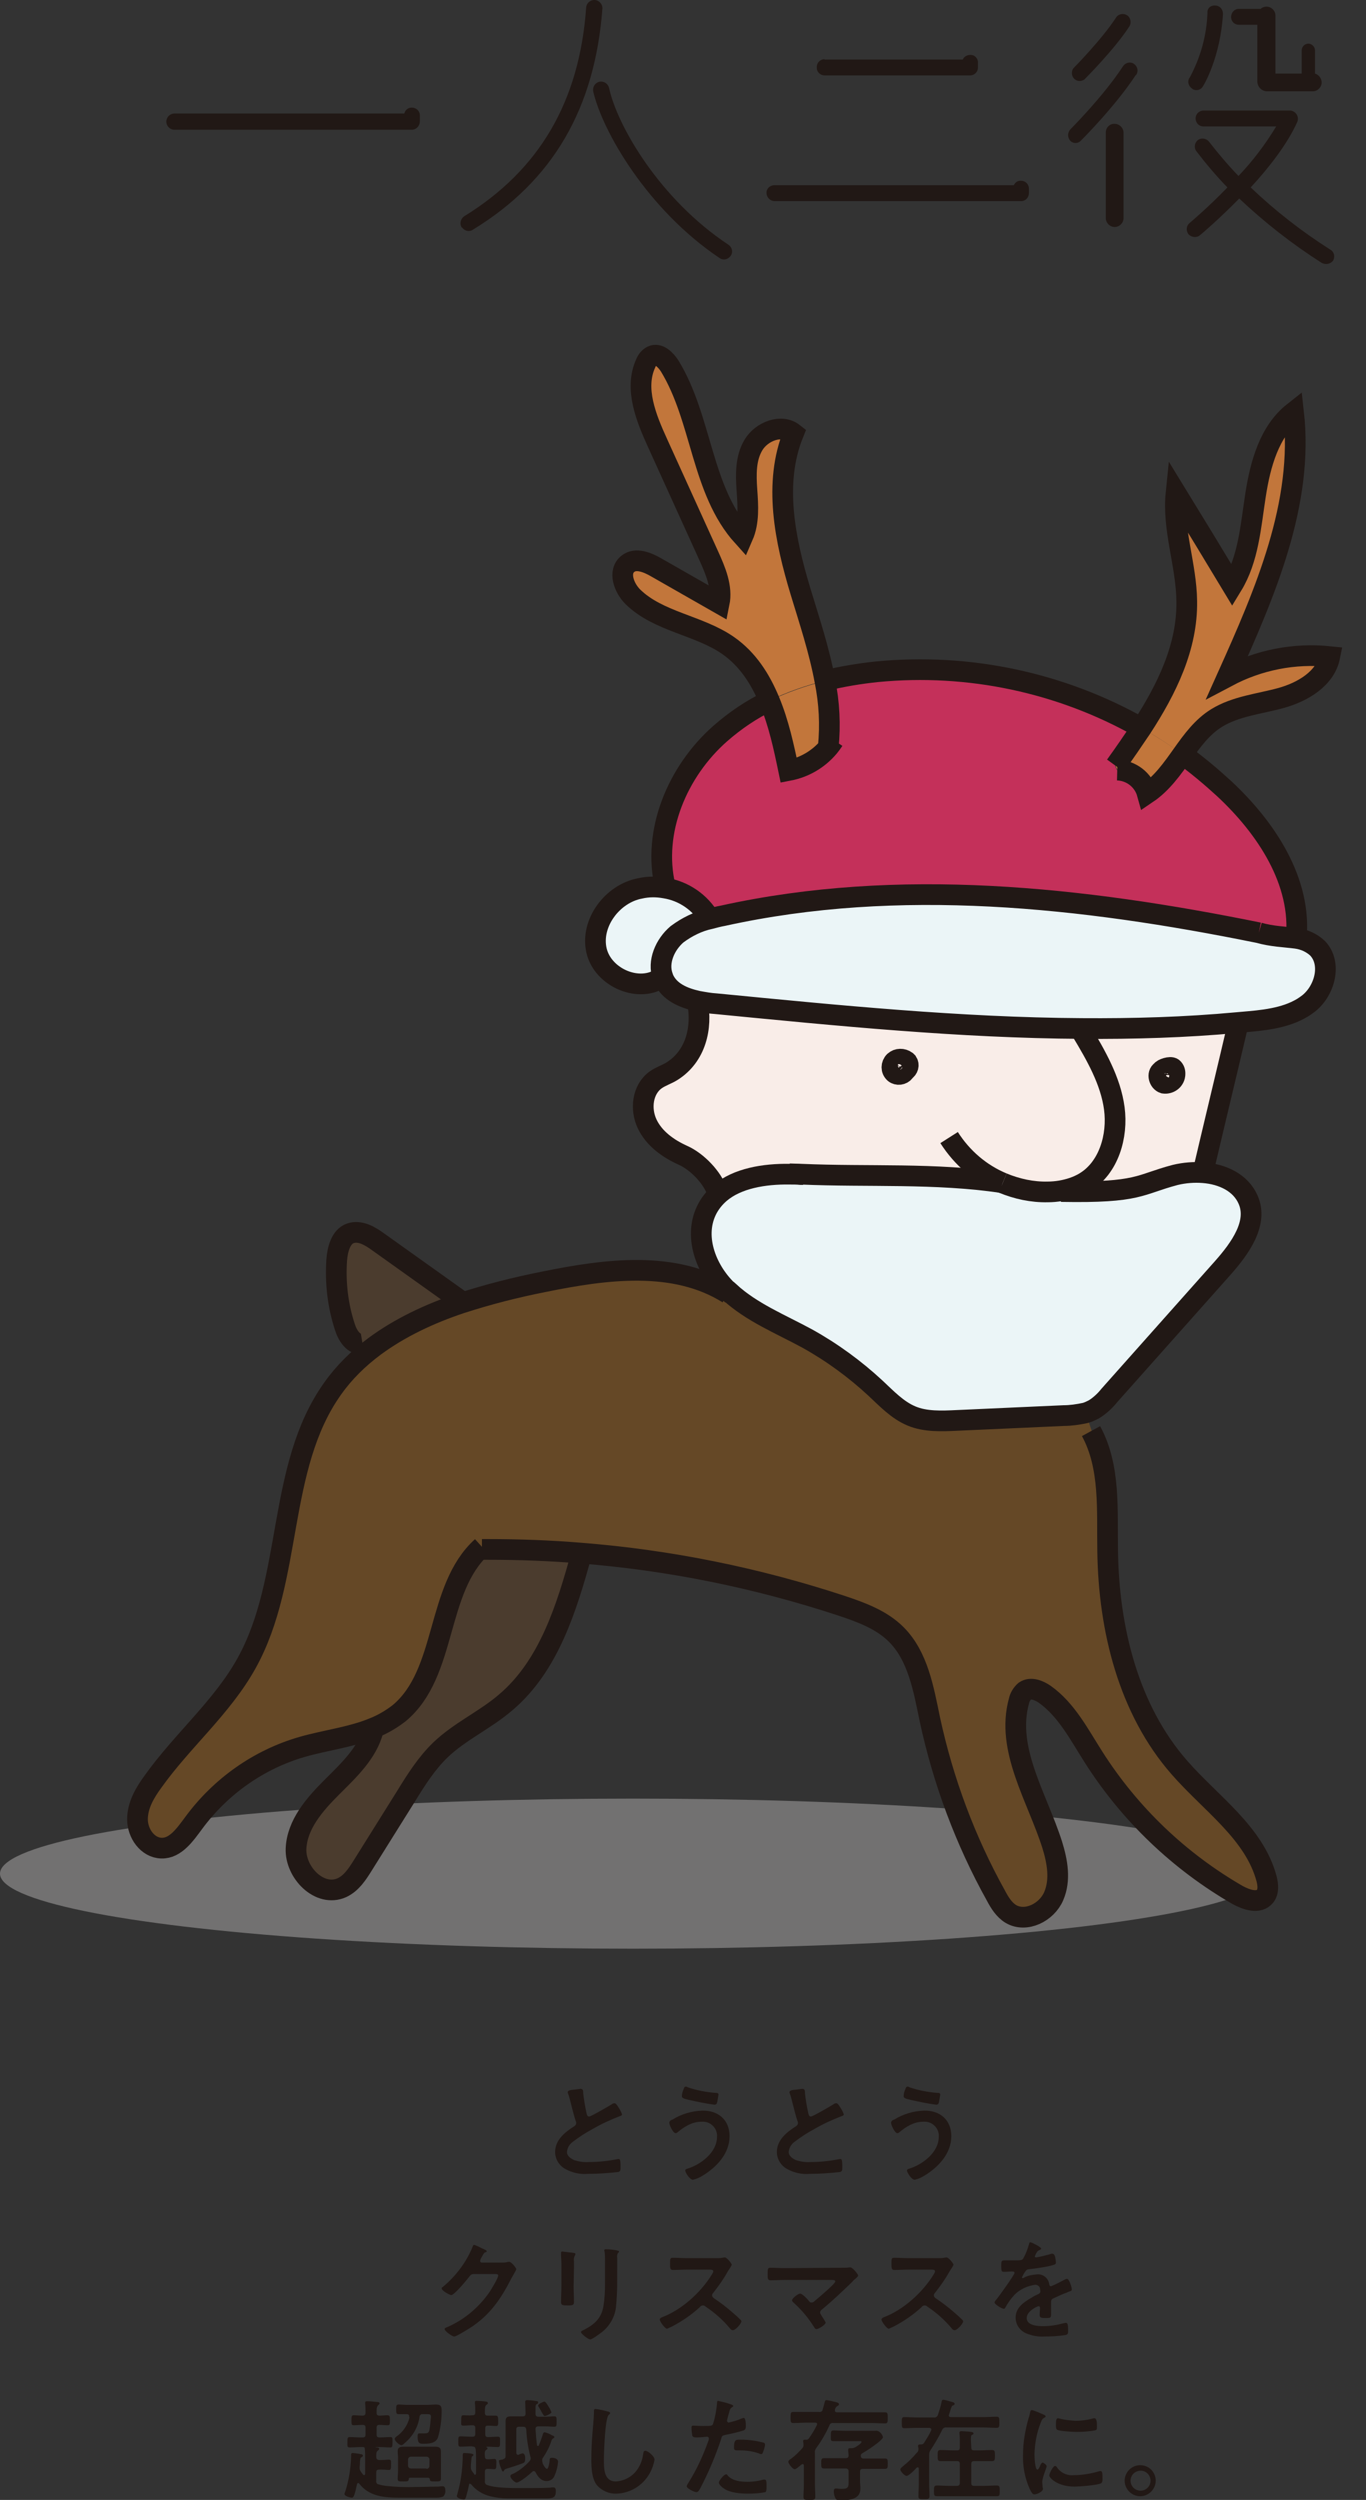 <?xml version="1.0" encoding="utf-8"?>
<!-- Generator: Adobe Illustrator 25.4.1, svg Export Plug-In . svg Version: 6.00 Build 0)  -->
<svg version="1.1" id="レイヤー_1" xmlns="http://www.w3.org/2000/svg" xmlns:xlink="http://www.w3.org/1999/xlink" x="0px"
  y="0px" width="369.6" height="676.2" viewBox="0 0 369.6 676.2" style="enable-background:new 0 0 369.6 676.2;" xml:space="preserve">
<rect x="0" y="0" width="369.6" height="676.2" fill="#333333" stroke="none"/>
<style type="text/css">
	.st0{fill:#211815;}
	.st1{fill:#727171;}
	.st2{fill:#654826;}
	.st3{fill:#4B3C2E;}
	.st4{fill:#EBF5F7;}
	.st5{fill:#C2763B;}
	.st6{fill:#F9EDE8;}
	.st7{fill:#C4305A;}
	.st8{fill:none;stroke:#211815;stroke-width:5.6;stroke-miterlimit:10;}
</style>
<path class="st0" d="M111.4,35.1H47.2c-1.2,0-2.2-1-2.2-2.2c0-1.2,1-2.2,2.2-2.2h62.2c0.2-0.9,1-1.6,2-1.6c1.2,0,2.2,0.9,2.2,2.1
	v1.6C113.6,34.1,112.6,35.1,111.4,35.1z"/>
<path class="st0" d="M124.9,61.5c-0.6-1-0.3-2.3,0.7-3c0,0,0,0,0,0c20.3-12.5,31.2-31,33-56.5c0.1-1.2,1.2-2.1,2.4-2
	c1.1,0.1,2,1.1,2,2.2c-2,27.1-13.4,46.7-35,59.9c-1,0.7-2.3,0.4-3-0.6C125,61.6,124.9,61.6,124.9,61.5z M197.1,66.2
	c1,0.7,1.3,2,0.6,3s-2,1.3-3,0.6c-19.4-13-31.7-34.2-34.2-45.1c-0.2-1.2,0.5-2.3,1.7-2.6c1.2-0.2,2.3,0.5,2.6,1.7l0,0
	C167,34,178.5,53.9,197.1,66.2z"/>
<path class="st0" d="M209.5,50.1h64.8c0.4-0.8,1.1-1.3,2-1.2c1.2,0,2.1,1,2.1,2.1v1.2c0,1.2-0.9,2.2-2.1,2.2h-66.7
	c-1.2,0-2.2-1-2.2-2.2C207.3,51.1,208.3,50.1,209.5,50.1C209.5,50.1,209.5,50.1,209.5,50.1L209.5,50.1z M223.1,16.1h37.4
	c0.5-1.1,1.8-1.5,2.9-1.1c0.8,0.4,1.3,1.2,1.2,2.1v1.2c0,1.2-1,2.1-2.1,2.1c0,0,0,0-0.1,0h-39.3c-1.1,0-2.1-0.9-2.1-2
	c0,0,0-0.1,0-0.1c-0.1-1.2,0.8-2.2,2-2.3C223.1,16.1,223.1,16.1,223.1,16.1L223.1,16.1z"/>
<path class="st0" d="M289.6,38.1c-0.8-0.9-0.8-2.2,0-3.1c0.1-0.1,8.9-8.9,14.2-17c0.6-1,1.9-1.4,2.9-0.8c1,0.6,1.4,1.9,0.8,2.9
	c0,0.1-0.1,0.2-0.2,0.2c-5.5,8.4-14.4,17.3-14.8,17.7C291.7,38.9,290.4,38.9,289.6,38.1z M304.9,4.1c1,0.6,1.3,2,0.7,3c0,0,0,0,0,0
	c-4,6.2-11.9,14.1-12.2,14.4c-1,0.7-2.3,0.5-3-0.5c-0.5-0.7-0.5-1.8,0-2.5c0.1-0.1,7.8-7.9,11.6-13.8C302.6,3.8,303.9,3.5,304.9,4.1
	L304.9,4.1z M301.6,33.5c1.3,0,2.4,1.1,2.4,2.4V59c0,1.3-1.1,2.4-2.4,2.4c-1.3,0-2.4-1.1-2.4-2.4V35.8
	C299.2,34.5,300.3,33.4,301.6,33.5C301.6,33.5,301.6,33.5,301.6,33.5L301.6,33.5z M357.6,71.1c-8-5.1-15.4-10.9-22.3-17.4
	c-5.5,5.6-10.2,9.6-10.6,9.9c-0.9,0.8-2.3,0.6-3.1-0.2c-0.3-0.4-0.5-0.9-0.5-1.4c0-0.7,0.3-1.3,0.8-1.7c0.1-0.1,4.8-4,10.2-9.6
	c-3-3.1-5.8-6.4-8.4-9.8c-0.7-0.9-0.5-2.3,0.4-3c0.9-0.7,2.3-0.5,3,0.4l0,0c2.5,3.2,5.1,6.3,8,9.3c3.9-4.1,7.3-8.6,10.2-13.4h-19.5
	c-1.2,0.1-2.2-0.8-2.3-2c-0.1-1.2,0.8-2.2,2-2.3c0.1,0,0.2,0,0.3,0H349c0.7,0,1.4,0.4,1.8,1c0.4,0.6,0.5,1.4,0.2,2.1
	c-2.7,6-7.7,12.4-12.6,17.7c6.6,6.3,13.8,11.9,21.5,16.8c1.1,0.6,1.4,1.9,0.8,3c0,0,0,0,0,0C360,71.4,358.7,71.7,357.6,71.1
	L357.6,71.1z M328.8,1.5c1.2,0,2.1,1,2.1,2.2c0,0,0,0.1,0,0.1c-0.7,11.7-5.2,19.3-5.4,19.5c-0.5,1-1.8,1.4-2.8,0.8
	c0,0-0.1-0.1-0.1-0.1c-1-0.6-1.4-1.9-0.8-2.9c0,0,0-0.1,0.1-0.1c2.9-5.4,4.6-11.4,4.8-17.5C326.6,2.3,327.5,1.4,328.8,1.5
	C328.7,1.5,328.7,1.5,328.8,1.5z M340.2,22.2V6.7h-5c-1.2,0-2.1-0.9-2.1-2.1c0,0,0,0,0,0c0-1.2,0.9-2.2,2.1-2.2c0,0,0,0,0.1,0h5.8
	c0.4-0.4,1-0.6,1.6-0.6c1.3,0,2.4,1.1,2.4,2.4c0,0,0,0,0,0v15.7h7.1v-6.4c0.1-1,0.9-1.7,1.9-1.7c0.9,0.1,1.6,0.8,1.7,1.7v6.4
	c1,0.3,1.8,1.3,1.8,2.4c0,1.3-1.1,2.4-2.4,2.4h-12.5C341.3,24.6,340.3,23.5,340.2,22.2z"/>
<path class="st0" d="M155.6,565.2c0.5-0.1,1-0.1,1.4-0.2c0.8,0,0.8,0.5,0.8,1.2c0.2,1.8,0.5,3.6,0.9,5.4c0.1,0.4,0.2,0.9,0.7,0.9
	s5.3-2.8,6.1-3.3c0.2-0.2,0.5-0.3,0.8-0.3c0.4,0,0.9,0.9,1.1,1.2c0.4,0.6,0.7,1.2,0.9,1.8c0,0.3-0.3,0.4-0.6,0.5
	c-2.6,1-5,2.1-7.4,3.5c-1.9,1-3.7,2.2-5.4,3.5c-0.9,0.7-1.4,1.6-1.5,2.7c0,1.1,1.1,1.8,2,2.2c1.3,0.4,2.6,0.6,4,0.5
	c2.6,0,5.2-0.3,7.8-0.8c0.1,0,0.2,0,0.3,0c0.4,0,0.4,1.2,0.4,1.9v0.3c0,0.8,0,1.1-0.6,1.3c-2.7,0.3-5.5,0.5-8.2,0.5
	c-2.1,0.2-4.3-0.3-6.1-1.3c-1.7-0.9-2.8-2.7-2.8-4.6c0-3.3,2.7-5.4,5.2-7c0.3-0.2,0.5-0.5,0.5-0.8c0-0.2,0-0.4-0.1-0.5
	c-0.4-1.1-1.2-4.3-1.5-5.5c-0.2-0.7-0.3-1.3-0.6-2c0-0.1-0.1-0.2-0.1-0.4C153.7,565.3,154.7,565.3,155.6,565.2z"/>
<path class="st0" d="M197.4,577.8c0,4.7-3.5,8.4-7.3,10.7c-0.8,0.5-1.7,0.9-2.6,1.1c-0.9,0-2.1-2-2.1-2.5c0-0.3,0.3-0.4,0.6-0.5
	c3.6-1.1,8-4.4,8-8.6c0.2-2.1-1.5-4-3.6-4.1c-0.2,0-0.4,0-0.6,0c-2.5,0-4.6,1.3-6.4,2.8c-0.2,0.2-0.4,0.3-0.6,0.3
	c-0.7,0-1.7-2.2-1.7-2.8c0-0.5,0.5-0.8,0.9-0.9c2.4-1.5,5.2-2.3,8-2.4C194.3,570.8,197.4,573.4,197.4,577.8z M185,565
	c0.1-0.3,0.2-0.6,0.6-0.6c0.2,0,0.3,0.1,0.5,0.2c2.4,0.8,4.9,1.3,7.5,1.5c0.4,0,0.8,0,0.8,0.5c-0.1,0.6-0.2,1.2-0.3,1.8
	c-0.1,0.6-0.3,0.9-0.8,0.9c-2.3-0.3-4.6-0.8-6.9-1.3c-1.3-0.3-1.9-0.5-1.9-1C184.5,566.3,184.7,565.7,185,565z"/>
<path class="st0" d="M215.6,565.2c0.5-0.1,1-0.1,1.4-0.2c0.8,0,0.8,0.5,0.8,1.2c0.2,1.8,0.5,3.6,0.9,5.4c0.1,0.4,0.2,0.9,0.7,0.9
	s5.3-2.8,6.1-3.3c0.2-0.2,0.5-0.3,0.8-0.3c0.4,0,0.9,0.9,1.1,1.2c0.4,0.6,0.7,1.2,0.9,1.8c0,0.3-0.3,0.4-0.6,0.5
	c-2.6,1-5,2.1-7.4,3.5c-1.9,1-3.7,2.2-5.4,3.5c-0.9,0.7-1.4,1.6-1.5,2.7c0,1.1,1.1,1.8,2,2.2c1.3,0.4,2.6,0.6,4,0.5
	c2.6,0,5.2-0.3,7.8-0.8c0.1,0,0.2,0,0.3,0c0.4,0,0.4,1.2,0.4,1.9v0.3c0,0.8,0,1.1-0.6,1.3c-2.7,0.3-5.5,0.5-8.2,0.5
	c-2.1,0.2-4.3-0.3-6.1-1.3c-1.7-0.9-2.8-2.7-2.8-4.6c0-3.3,2.7-5.4,5.2-7c0.3-0.2,0.5-0.5,0.5-0.8c0-0.2,0-0.4-0.1-0.5
	c-0.4-1.1-1.2-4.3-1.5-5.5c-0.2-0.7-0.3-1.3-0.6-2c0-0.1-0.1-0.2-0.1-0.4C213.7,565.3,214.7,565.3,215.6,565.2z"/>
<path class="st0" d="M257.4,577.8c0,4.7-3.5,8.4-7.3,10.7c-0.8,0.5-1.7,0.9-2.6,1.1c-0.9,0-2.1-2-2.1-2.5c0-0.3,0.3-0.4,0.6-0.5
	c3.6-1.1,8-4.4,8-8.6c0.2-2.1-1.5-4-3.6-4.1c-0.2,0-0.4,0-0.6,0c-2.5,0-4.6,1.3-6.4,2.8c-0.2,0.2-0.4,0.3-0.6,0.3
	c-0.7,0-1.7-2.2-1.7-2.8c0-0.5,0.5-0.8,0.9-0.9c2.4-1.5,5.2-2.3,8-2.4C254.3,570.8,257.4,573.4,257.4,577.8z M245,565
	c0.1-0.3,0.2-0.6,0.6-0.6c0.2,0,0.3,0.1,0.5,0.2c2.4,0.8,4.9,1.3,7.5,1.5c0.4,0,0.8,0,0.8,0.5c-0.1,0.6-0.2,1.2-0.3,1.8
	c-0.1,0.6-0.3,0.9-0.8,0.9c-2.3-0.3-4.6-0.8-6.9-1.3c-1.3-0.3-1.9-0.5-1.9-1C244.5,566.3,244.7,565.7,245,565z"/>
<path class="st0" d="M135.8,612c0.6,0,1.1,0,1.7-0.2h0.3c0.6,0,1.9,1.7,1.9,2c-0.1,0.3-0.2,0.5-0.4,0.8c-0.2,0.4-0.5,0.9-0.9,1.6
	c-2.9,5.7-5.9,10.1-11.4,13.6c-0.7,0.4-3.5,2.2-4.1,2.2s-2.6-1.5-2.6-2c0-0.3,0.4-0.4,0.6-0.5c4.7-2,8.7-5.4,11.6-9.6
	c0.5-0.8,2.3-3.7,2.3-4.4c0-0.4-0.5-0.4-0.9-0.4h-5.7c-0.7,0-0.9,0.3-1.3,0.8c-0.6,0.8-4,4.9-4.8,4.9c-0.4,0-2.6-1.2-2.6-1.8
	c0-0.2,0.1-0.3,0.3-0.4c3.5-2.9,6.3-6.6,8-10.7c0.1-0.3,0.2-0.7,0.5-0.7c0.5,0.2,1.1,0.4,1.6,0.7c0.3,0.2,1.8,0.7,1.8,1
	c0,0.1-0.1,0.3-0.3,0.3c-0.4,0.1-0.5,0.3-1,1.2c-0.2,0.3-0.4,0.7-0.5,1.1c0,0.3,0.2,0.5,0.4,0.5c0,0,0,0,0.1,0L135.8,612z"/>
<path class="st0" d="M155.2,618.5c0,1.3,0.1,2.7,0.1,4.1c0,0.9-0.3,1-1.7,1s-1.8-0.1-1.8-0.9c0-1.4,0.1-2.8,0.1-4.2v-6.3
	c0-0.8-0.1-1.6-0.1-2.4c0-0.2,0-0.4,0-0.5s0.1-0.3,0.3-0.3s2.2,0.3,2.6,0.3c0.6,0.1,1,0.1,1,0.4c0,0.1-0.1,0.2-0.1,0.3
	c-0.3,0.5-0.4,1.1-0.3,1.7c0,0.5,0,1,0,1.7L155.2,618.5z M167,617.3c0,2.1-0.1,4.3-0.3,6.4c-0.2,2.7-1.6,5.3-3.7,7
	c-0.5,0.4-2.8,2.1-3.3,2.1s-2.5-1.5-2.5-2c0-0.3,0.6-0.5,0.8-0.6c2.9-1.5,4.8-3.2,5.3-6.6c0.3-1.9,0.4-3.8,0.4-5.8v-6.5
	c0-0.7,0-1.4-0.1-2.1c0-0.2-0.1-0.3-0.1-0.5c0-0.2,0.1-0.3,0.4-0.3c1,0,2,0.1,3,0.3c0.2,0.1,0.6,0.1,0.6,0.3s-0.1,0.3-0.3,0.4
	c-0.2,0.4-0.3,0.9-0.2,1.3L167,617.3z"/>
<path class="st0" d="M194.1,610.8c0.4,0,0.9,0,1.3-0.1c0.2,0,0.5-0.1,0.7-0.1c0.6,0,1.9,1.7,1.9,2c-0.2,0.4-0.4,0.8-0.7,1.2
	c-0.2,0.3-0.4,0.6-0.5,0.8c-1.1,2-2.5,3.9-3.9,5.7c-0.3,0.3-0.3,0.8,0,1.1c0.1,0.1,0.1,0.1,0.2,0.2c1.8,1.2,3.5,2.5,5.1,3.9
	c0.7,0.6,1.5,1.3,2.2,2c0.1,0.1,0.2,0.3,0.2,0.4c0,0.6-1.6,2.4-2.3,2.4c-0.3,0-0.6-0.2-0.8-0.5c-1.9-2.3-4.2-4.3-6.6-5.9
	c-0.2-0.2-0.4-0.3-0.7-0.3c-0.4,0-0.7,0.2-0.9,0.5c-2.3,2.1-4.8,3.8-7.5,5.2c-0.4,0.2-0.9,0.4-1.3,0.6c-0.6,0-2-2-2-2.5
	c0-0.3,0.4-0.5,0.6-0.6c5.3-2,10.4-6.6,13.4-11.4c0.2-0.3,0.4-0.6,0.5-1c0-0.4-0.4-0.5-0.9-0.5H186c-1.3,0-2.6,0.1-3.9,0.1
	c-0.8,0-0.8-0.5-0.8-1.8c0-1.1,0-1.5,0.7-1.5c1.3,0,2.6,0.1,3.9,0.1L194.1,610.8z"/>
<path class="st0" d="M228.1,613.4c0.6,0,1.1,0,1.7-0.1c0.1,0,0.2,0,0.3,0c0.6,0,2.1,1.9,2.1,2.2c0,0.2-0.4,0.6-0.9,1
	c-0.3,0.2-0.5,0.5-0.8,0.8c-2.6,2.5-5.2,5-8,7.3c-0.3,0.2-0.6,0.5-0.6,0.9s0.3,0.6,0.4,0.9c0.4,0.6,0.8,1.2,1.1,1.8
	c0,0.6-1.9,1.8-2.5,1.8c-0.3,0-0.5-0.3-0.6-0.5c-1.5-2.4-3.3-4.6-5.4-6.5c-0.2-0.2-0.6-0.5-0.6-0.8c0-0.5,1.6-1.8,2.2-1.8
	s2,1.5,2.3,1.9s0.4,0.5,0.8,0.5c0.3,0,0.5-0.1,0.7-0.3c1.3-1.1,2.6-2.2,3.8-3.3c0.3-0.3,1.9-1.7,1.9-2.1s-0.5-0.4-1.1-0.4h-12.6
	c-1.3,0-2.8,0.1-3.8,0.1c-0.8,0-0.8-0.6-0.8-1.5c0-1.5,0-1.9,0.7-1.9c1.3,0,2.6,0.1,3.9,0.1L228.1,613.4z"/>
<path class="st0" d="M254.1,610.8c0.4,0,0.9,0,1.3-0.1c0.2,0,0.5-0.1,0.7-0.1c0.6,0,1.9,1.7,1.9,2c-0.2,0.4-0.4,0.8-0.7,1.2
	c-0.2,0.3-0.4,0.6-0.5,0.8c-1.1,2-2.5,3.9-3.9,5.7c-0.3,0.3-0.3,0.8,0,1.1c0.1,0.1,0.1,0.1,0.2,0.2c1.8,1.2,3.5,2.5,5.1,3.9
	c0.7,0.6,1.5,1.3,2.2,2c0.1,0.1,0.2,0.3,0.2,0.4c0,0.6-1.6,2.4-2.3,2.4c-0.3,0-0.6-0.2-0.8-0.5c-1.9-2.3-4.2-4.3-6.6-5.9
	c-0.2-0.2-0.4-0.3-0.7-0.3c-0.4,0-0.7,0.2-0.9,0.5c-2.3,2.1-4.8,3.8-7.5,5.2c-0.4,0.2-0.9,0.4-1.3,0.6c-0.6,0-2-2-2-2.5
	c0-0.3,0.4-0.5,0.6-0.6c5.3-2,10.4-6.6,13.4-11.4c0.2-0.3,0.4-0.6,0.5-1c0-0.4-0.4-0.5-0.9-0.5h-6.2c-1.3,0-2.6,0.1-3.9,0.1
	c-0.8,0-0.8-0.5-0.8-1.8c0-1.1,0-1.5,0.7-1.5c1.3,0,2.6,0.1,3.9,0.1L254.1,610.8z"/>
<path class="st0" d="M281.7,608.2c0,0.2-0.2,0.3-0.4,0.4c-0.5,0.2-0.6,0.3-1,1c-0.1,0.2-0.2,0.5-0.3,0.7c0,0.2,0.1,0.3,0.3,0.3
	c0,0,0,0,0.1,0c1.2-0.2,2.3-0.5,3.5-0.8c0.2-0.1,0.5-0.2,0.8-0.2c0.5,0,0.7,0.5,0.8,0.9c0.1,0.5,0.2,1.1,0.2,1.6
	c0,0.5-1,0.6-1.6,0.8c-1.9,0.4-3.8,0.7-5.7,0.9c-0.4,0-0.7,0.2-0.9,0.5c-0.4,0.5-0.7,1.1-1,1.7c0,0.1,0.1,0.2,0.2,0.2
	c0.2,0,0.4-0.1,0.5-0.2c1-0.5,2.1-0.7,3.3-0.8c1.7-0.2,3.2,1,3.4,2.7c0,0,0,0,0,0c0.1,0.3,0.1,0.5,0.5,0.5c1.2-0.5,2.4-1.1,3.5-1.7
	c0.2-0.1,0.5-0.3,0.8-0.3c0.6,0,1.3,2.3,1.3,2.8s-0.3,0.5-0.9,0.7c-0.1,0.1-0.3,0.1-0.4,0.2c-1.2,0.4-2.4,1-3.5,1.5
	c-0.5,0.2-0.8,0.4-0.8,1v0.4c0,0.9,0,1.8,0,2.8c0,1.1-0.1,1.2-1.3,1.2s-1.8,0-1.8-0.8s0.1-1.3,0.1-1.9c0-0.3-0.1-0.5-0.4-0.5
	s-3.2,1.3-3.2,3.2c0,2,2.9,2.2,4.4,2.2c1.9,0,3.8-0.3,5.6-0.8c0.2,0,0.4-0.1,0.6-0.1c0.4,0,0.6,0.3,0.6,2c0,0.9,0,1.1-0.7,1.3
	c-1.9,0.3-3.8,0.4-5.8,0.4c-1.6,0.1-3.2-0.2-4.7-0.8c-1.8-0.7-3-2.4-3-4.3c0-2.7,2.2-4.2,4.3-5.4c0.6-0.4,1.2-0.7,1.9-1
	c0.3-0.2,0.5-0.3,0.5-0.7c0-0.3-0.1-0.6-0.1-0.8c-0.1-0.6-0.7-1-1.3-1c-2.1,0.3-4.1,1.2-5.6,2.7c-1,1.1-1.8,2.2-2.5,3.5
	c-0.1,0.2-0.2,0.3-0.4,0.3c-0.5,0-2.5-1.2-2.5-1.7c0-0.2,0.2-0.5,0.4-0.7c0.7-0.8,5-6.8,5-7.3c0-0.3-0.2-0.4-0.7-0.4
	s-1.2,0.1-2.1,0.1c-0.7,0-0.8-0.1-0.8-1.7c0-1.2,0.1-1.4,0.9-1.4c0.5,0,1.3,0,2.2,0h0.9c0.8,0,1.6,0,1.9-0.4
	c0.7-1.2,1.2-2.5,1.6-3.9c0.1-0.3,0.1-0.6,0.4-0.6S281.7,607.8,281.7,608.2z"/>
<path class="st0" d="M98.1,661.9h-0.4c-1,0-2,0.1-3.1,0.1c-0.7,0-0.6-0.4-0.6-1.4s0-1.4,0.6-1.4c1,0,2,0.1,3.1,0.1h0.4
	c0.6,0,0.8-0.2,0.8-0.8v-1.8c0-0.6-0.2-0.8-0.8-0.8c-0.8,0-1.6,0.1-2.4,0.1c-0.6,0-0.6-0.3-0.6-1.3s0-1.4,0.6-1.4
	c0.8,0,1.6,0.1,2.4,0.1c0.6,0,0.8-0.3,0.8-0.8c0-0.8,0-1.6-0.1-2.4c0-0.1,0-0.2,0-0.3c0-0.4,0.3-0.4,0.6-0.4c0.8,0,1.6,0.1,2.5,0.2
	c0.3,0,0.8,0,0.8,0.4c0,0.2-0.2,0.3-0.4,0.5s-0.4,0.6-0.4,1.3v0.7c0,0.6,0.2,0.8,0.8,0.8c0.7,0,1.4-0.1,2.1-0.1s0.7,0.3,0.7,1.4
	s0,1.3-0.7,1.3s-1.4-0.1-2.1-0.1c-0.6,0-0.8,0.2-0.8,0.8v1.8c0,0.6,0.2,0.8,0.8,0.8c1,0,1.9-0.1,2.9-0.1c0.7,0,0.6,0.3,0.6,1.4
	s0,1.4-0.6,1.4c-1,0-2-0.1-3.1-0.1h-0.8c0,0-0.1,0-0.1,0c0,0,0,0,0.1,0.1c0.3,0,0.9,0,0.9,0.4c0,0.2-0.2,0.3-0.4,0.5
	c-0.4,0.3-0.4,0.7-0.4,1.7c0,0.5,0.3,0.8,0.8,0.8h0.7c0.8,0,1.4-0.1,1.9-0.1c0.7,0,0.6,0.4,0.6,1.4s0,1.4-0.6,1.4
	c-0.4,0-1.1-0.1-1.9-0.1h-0.7c-0.6,0-0.8,0.2-0.8,0.8v2.2c-0.1,0.5,0.2,1,0.7,1c0,0,0,0,0,0c0.6,0.2,1.2,0.3,1.9,0.4
	c2.7,0.3,5.5,0.4,8.2,0.3c1.9,0,3.8-0.1,5.7-0.1c0.5,0,1-0.1,1.5-0.1s0.7,0.5,0.7,1c0.1,0.6-0.1,1.3-0.6,1.8
	c-0.5,0.2-1.1,0.3-1.7,0.3c-1.4,0-2.9,0-4.3,0h-5.8c-4,0-8.2-0.3-10.9-3.8c-0.1-0.1-0.2-0.2-0.3-0.2s-0.2,0.2-0.3,0.3
	c-0.7,3.4-1,3.7-1.4,3.7s-2-0.4-2-1c0-0.2,0.1-0.4,0.2-0.6c1-3.1,1.5-6.3,1.6-9.5v-0.5c0-0.3,0.1-0.5,0.4-0.5s1.7,0.2,2.1,0.3
	c0.2,0,0.7,0.1,0.7,0.4s-0.2,0.3-0.3,0.4c-0.4,0.2-0.4,0.3-0.5,1.2c0,0.3,0,0.8-0.1,1.4c0,0.1,0,0.2,0,0.3c0,0.4,0.1,0.7,0.3,1
	c0.2,0.3,0.4,0.6,0.7,0.9c0.1,0.1,0.1,0.1,0.2,0.1c0.2,0,0.3-0.2,0.3-0.4v-4c0-0.9,0-1.9-0.1-2.8C98.7,662,98.5,661.9,98.1,661.9z
	 M110.7,653.6c0-0.5-0.3-0.6-0.7-0.6c-0.7,0-1.4,0-2.1,0s-0.7-0.3-0.7-1.3s0-1.3,0.7-1.3s1.6,0.1,2.4,0.1h5.1c0.8,0,1.7-0.1,2.5-0.1
	c1.2,0,1.6,0.3,1.6,1.6c0,2.5-0.3,4.9-1,7.3c-0.6,1.6-2.4,1.7-3.8,1.7c-1,0-1.7,0.1-1.7-1.9c0-0.4,0-0.9,0.4-0.9c0.2,0,0.3,0,0.4,0
	s0.8,0,1,0c0.9,0,1.2-0.1,1.4-1c0.2-1.2,0.3-2.3,0.4-3.5c0-0.6-0.3-0.7-0.9-0.7h-1.3c-0.4-0.1-0.8,0.2-0.9,0.7c0,0,0,0.1,0,0.1
	c-0.4,2.8-1.9,5.3-4.1,7.1c-0.2,0.2-0.5,0.5-0.8,0.5c-0.5,0-1.8-1.1-1.8-1.7c0-0.3,0.3-0.5,0.4-0.6c1.8-1.2,3.1-3.1,3.6-5.2
	C110.6,653.7,110.7,653.6,110.7,653.6L110.7,653.6z M115.9,670.2h-4.9c-0.3,0-0.4,0.1-0.4,0.4c-0.1,0.6-0.3,0.6-1.5,0.6
	s-1.5,0-1.5-0.7s0.1-1.5,0.1-2.2v-3.5c0-0.6-0.1-1.2-0.1-1.8c0-1,0.7-1.2,1.5-1.2h2.1h4.5h2c0.9,0,1.6,0.2,1.6,1.2
	c0,0.6,0,1.2,0,1.8v3.5c0,0.8,0,1.5,0,2.2s-0.4,0.7-1.5,0.7c-1.3,0-1.5,0-1.5-0.7C116.2,670.4,116.1,670.2,115.9,670.2L115.9,670.2z
	 M115.4,667.8c0.4,0,0.8-0.3,0.8-0.8c0,0,0,0,0-0.1v-1.6c0-0.5-0.4-0.8-0.8-0.8h-4.2c-0.5,0-0.8,0.4-0.8,0.8v1.6
	c0,0.4,0.3,0.8,0.8,0.8c0,0,0,0,0.1,0H115.4z"/>
<path class="st0" d="M127.6,661.7c-1,0-2,0.1-3,0.1c-0.6,0-0.6-0.3-0.6-1.4s0-1.4,0.6-1.4c1,0,2,0.1,3,0.1h0.2
	c0.6,0,0.8-0.2,0.8-0.8v-1.5c0-0.6-0.2-0.8-0.8-0.8c-0.8,0-1.6,0.1-2.4,0.1s-0.6-0.3-0.6-1.4s0-1.4,0.6-1.4s1.6,0.1,2.4,0
	c0.6,0,0.8-0.2,0.8-0.8v-0.1c0-0.8,0-1.5-0.1-2.3c0-0.1,0-0.2,0-0.3c0-0.4,0.2-0.4,0.5-0.4c0.5,0,2,0.1,2.5,0.2
	c0.2,0,0.5,0.1,0.5,0.4s-0.2,0.3-0.4,0.5c-0.4,0.3-0.4,0.9-0.4,2v0.1c0,0.6,0.2,0.8,0.8,0.8s1.5,0,2.1,0s0.7,0.3,0.7,1.4
	s0,1.4-0.6,1.4s-1.4-0.1-2.1-0.1s-0.8,0.2-0.8,0.8v1.5c0,0.6,0.2,0.8,0.8,0.8c0.8,0,1.7-0.1,2.6-0.1c0.7,0,0.6,0.4,0.6,1.4
	s0,1.4-0.6,1.4c-1,0-1.9-0.1-2.9-0.1c-0.1,0-0.2,0-0.2,0.1c0,0.1,0.1,0.1,0.1,0.1c0,0,0,0,0,0c0.1,0,0.2,0.1,0.2,0.3
	s-0.1,0.2-0.4,0.4s-0.4,0.8-0.3,1.7c0,0.6,0.2,0.8,0.8,0.8h0.1c0.8,0,1.4-0.1,1.6-0.1c0.7,0,0.6,0.5,0.6,1.4s0,1.4-0.6,1.4
	c-0.3,0-0.9-0.1-1.6-0.1h-0.1c-0.6,0-0.8,0.2-0.8,0.8v2.5c-0.1,0.5,0.2,1,0.7,1.1c2.5,0.9,7.8,0.8,10.6,0.8c2,0,4,0,6-0.1
	c0.4,0,0.8-0.1,1.2-0.1c0.6,0,0.7,0.5,0.7,1c0,1.8-0.8,2-2.6,2H142c-1.6,0-3.1,0-4.6,0c-1.6,0-3.2-0.2-4.8-0.6
	c-2-0.5-3.8-1.6-5.1-3.2c-0.1-0.1-0.2-0.1-0.3-0.2c-0.2,0-0.3,0.1-0.3,0.3c-0.2,1.1-0.5,2.2-0.8,3.3c-0.2,0.4-0.2,0.7-0.6,0.7
	s-1.9-0.3-1.9-1c0-0.1,0.2-0.5,0.2-0.7c0.9-3.1,1.3-6.3,1.4-9.6v-0.8c0-0.3,0.1-0.5,0.4-0.5s1.7,0.1,2,0.2s0.5,0.1,0.5,0.3
	c0,0.1-0.1,0.3-0.2,0.3c-0.3,0.2-0.3,0.3-0.4,1.3c0,0.4-0.1,0.8-0.1,1.5v0.3c0,0.4,0.1,0.7,0.3,1c0.2,0.3,0.4,0.5,0.6,0.8
	c0,0.1,0.1,0.2,0.2,0.2c0.2,0,0.3-0.2,0.3-0.4v-4.2c0-0.8,0-1.5-0.1-2.3c-0.1-0.4-0.2-0.7-0.6-0.7L127.6,661.7z M141.4,663.6
	c0.6,0,0.7,0.9,0.7,1.3c0,1.1-0.2,1.2-0.7,1.4c-1.3,0.5-2.9,1-4.2,1.4c-0.6,0.2-0.6,0.2-0.8,0.5s-0.1,0.3-0.3,0.3s-0.3-0.2-0.5-0.8
	c-0.3-0.7-0.5-1.3-0.6-2c0-0.3,0.2-0.3,0.8-0.4c0.1,0,0.2,0,0.3-0.1c0.5-0.2,0.7-0.3,0.7-0.9V657c0-0.7,0-1.4,0-2.1
	c0-1,0.4-1.3,1.4-1.3c0.7,0,1.4,0,2,0h1.2c0.6,0,0.8-0.2,0.8-0.8s-0.1-2.9-0.1-3.1c0-0.4,0.2-0.5,0.6-0.5s1.5,0.1,2,0.2
	s0.9,0,0.9,0.4s-0.2,0.4-0.4,0.5s-0.3,0.4-0.3,0.8s0,1.2,0,1.8s0.3,0.8,0.8,0.8h1.8c0.8,0,1.6-0.1,2.5-0.1c0.6,0,0.6,0.3,0.6,1.4
	s0,1.4-0.6,1.4c-0.8,0-1.6-0.1-2.5-0.1h-1.8c-0.6,0-0.8,0.2-0.8,0.8c0.1,1.4,0.2,2.9,0.4,4.3c0,0.1,0.1,0.2,0.3,0.2
	c0.1,0,0.2-0.1,0.2-0.2c0.4-0.9,0.7-1.8,1-2.7c0.1-0.4,0.2-0.8,0.6-0.8c0.7,0.2,1.3,0.4,1.9,0.8l0.3,0.1c0.2,0.1,0.4,0.2,0.4,0.4
	s-0.2,0.3-0.4,0.4c-0.3,0.2-0.4,0.6-0.5,0.9c-0.5,1.5-1.3,3-2.2,4.3c-0.2,0.2-0.2,0.5-0.2,0.8c0,0.2,0.1,0.4,0.1,0.6
	c0.1,0.4,0.8,1.6,1.2,1.6s0.7-1.8,0.7-2.2s0-0.8,0.6-0.8s1.7,0.2,1.7,1.1c-0.1,1.2-0.4,2.5-0.9,3.6c-0.3,1-1.2,1.6-2.2,1.6
	c-1.5,0-2.4-1.2-3-2.4c-0.1-0.2-0.3-0.3-0.5-0.3c-0.2,0-0.3,0.1-0.4,0.2c-0.7,0.7-3.4,2.9-4.2,2.9c-0.6,0-1.7-1.2-1.7-1.7
	s0.4-0.5,1-0.8c1.5-0.8,2.9-1.9,4.1-3.2c0.2-0.2,0.4-0.5,0.4-0.8c0-0.2,0-0.3-0.1-0.5c-0.6-2.4-1-4.9-1.1-7.3
	c-0.1-0.6-0.3-0.8-0.9-0.8h-1c-0.6,0-0.8,0.2-0.8,0.8v6.2c0,0.3,0.1,0.6,0.5,0.6c0.1,0,0.2,0,0.3-0.1
	C140.6,663.8,141,663.7,141.4,663.6z M147.4,653.5c-0.3,0-0.4-0.4-0.7-0.8c-0.3-0.6-0.6-1.1-0.9-1.6c-0.1-0.1-0.2-0.3-0.2-0.4
	c0-0.5,1.5-1.1,1.7-1.1s0.6,0.4,1.2,1.5c0.3,0.4,0.5,0.9,0.7,1.4C149.2,652.8,147.8,653.5,147.4,653.5z"/>
<path class="st0" d="M164.5,652.3c0.2,0,0.6,0.2,0.6,0.4s-0.2,0.3-0.4,0.5c-1,0.8-1.3,10.3-1.3,12c0,2.3-0.1,6,3.2,6
	c2.2-0.1,4.3-1.2,5.6-2.9c1-1.3,1.6-2.8,1.8-4.4c0.1-0.5,0.1-1,0.6-1c0.7,0,2.5,1.5,2.5,2.4c-0.2,1.2-0.6,2.4-1.2,3.5
	c-1.8,3.4-5.3,5.6-9.1,5.7c-2,0.1-4-0.8-5.3-2.3c-1.4-1.8-1.5-4.7-1.5-6.9c0-2.4,0.1-4.7,0.3-7.1c0.1-1.4,0.4-4.3,0.4-5.5v-0.3
	c0-0.5,0-0.8,0.4-0.8C162.2,651.7,163.4,652,164.5,652.3z"/>
<path class="st0" d="M197.3,650.2c0.3,0.1,1.1,0.3,1.1,0.6c0,0.2-0.2,0.2-0.3,0.3c-0.4,0.3-0.5,0.4-0.7,1c-0.1,0.3-0.7,2.5-0.7,2.7
	c0,0.2,0.2,0.4,0.4,0.5c0,0,0,0,0,0c1.2-0.3,2.4-0.6,3.5-1.1c0.2-0.1,0.4-0.1,0.6-0.2c0.6,0,0.6,1.8,0.6,2.3s-0.1,0.9-0.6,1.1
	c-1.6,0.5-3.3,0.9-4.9,1.2c-0.9,0.2-1,0.3-1.2,1.2c-1.5,4.5-3.4,9-5.6,13.2c-0.4,0.7-0.6,1.1-1.1,1.1s-2.6-1-2.6-1.6
	c0.1-0.4,0.3-0.7,0.5-1c2.2-3.5,3.9-7.2,5.3-11.1c0.1-0.2,0.2-0.5,0.2-0.8c0-0.3-0.2-0.5-0.5-0.5s-1.7,0.2-2.7,0.2
	c-0.6,0-1.1,0-1.3-0.5c-0.1-0.7-0.2-1.5-0.2-2.2c0-0.3,0.1-0.5,0.4-0.5s1.5,0.1,2.8,0.1c1.9,0,2.4,0,2.6-0.5
	c0.6-1.8,0.9-3.6,1.1-5.5c0-0.4,0-0.8,0.3-0.8C195.6,649.7,196.5,649.9,197.3,650.2z M196.9,669.6c1.3,1.5,3.6,1.7,5.4,1.7
	c1.4,0,2.9-0.2,4.3-0.6c0.1,0,0.2,0,0.3,0c0.5,0,0.5,0.7,0.5,1.9c0,0.6,0,1.3-0.3,1.5c-1.5,0.3-3.1,0.4-4.7,0.4
	c-2,0-4.7-0.2-6.4-1.3c-0.5-0.3-1.5-1.1-1.5-1.7c0-0.5,1.4-2.2,1.9-2.2C196.6,669.2,196.8,669.4,196.9,669.6L196.9,669.6z
	 M200.6,659.9c2,0,4,0.3,6,0.8c0.3,0.1,0.4,0.3,0.4,0.6c-0.1,0.7-0.3,1.4-0.6,2.1c-0.1,0.3-0.2,0.4-0.5,0.4c-0.2,0-0.4-0.1-0.6-0.2
	c-1.5-0.5-3.1-0.8-4.8-0.8h-1.1c-0.6,0-0.8-0.2-0.8-0.7C198.6,659.7,199.2,659.9,200.6,659.9L200.6,659.9z"/>
<path class="st0" d="M220.9,662.1c-0.3,0.4-0.5,0.9-0.4,1.4v8.5c0,1.1,0.1,2.2,0.1,3.3c0,0.9-0.4,0.9-1.6,0.9s-1.6,0-1.6-0.8
	c0-1.1,0.1-2.2,0.1-3.3v-5.2c0-0.2-0.1-0.4-0.3-0.4c-0.1,0-0.2,0.1-0.3,0.1c-1,0.8-1.5,1.3-1.9,1.3c-0.5,0-1.7-1.5-1.7-2
	c0-0.3,0.4-0.7,0.7-0.8c1.1-0.8,2.1-1.8,3-2.8c0.2-0.2,0.4-0.5,0.4-0.8V661c0-0.2-0.1-0.5-0.1-0.7c0-0.3,0.2-0.4,0.5-0.4h0.3
	c0.3,0.1,0.6-0.1,0.8-0.4c0.8-1.1,1.5-2.3,2.1-3.5c0-0.1,0.1-0.2,0.1-0.3c0-0.4-0.4-0.4-0.6-0.4h-2.2c-1.2,0-2.5,0.1-3.7,0.1
	c-0.7,0-0.7-0.4-0.7-1.5s0-1.5,0.7-1.5c1.3,0,2.5,0,3.7,0h3.3c0.5,0.1,1-0.2,1-0.7c0,0,0,0,0,0c0.2-0.6,0.3-1,0.4-1.4
	c0.2-0.9,0.3-1.1,0.6-1.1s1.6,0.3,2,0.4c0.8,0.2,1.4,0.3,1.4,0.7s-0.2,0.3-0.4,0.5c-0.4,0.2-0.7,0.7-0.7,1.2c0,0.4,0.3,0.5,0.6,0.5
	h9.2c1.3,0,2.5,0,3.8,0c0.7,0,0.7,0.4,0.7,1.5s0,1.5-0.7,1.5c-1.3,0-2.5-0.1-3.8-0.1h-10.2c-0.5-0.1-1,0.2-1.1,0.7
	C223.5,658.1,222.3,660.2,220.9,662.1z M236.2,665c1.1,0,2.2,0,3.2,0c0.8,0,0.8,0.3,0.8,1.4s0,1.4-0.8,1.4c-1.1,0-2.2,0-3.2,0h-2.7
	c-0.6,0-0.8,0.2-0.8,0.8v2.4c0,0.7,0.1,1.4,0.1,2.2c0,2.8-3,3.1-5.1,3.1c-0.4,0-1.3,0-1.5-0.3c-0.4-0.6-0.6-1.4-0.6-2.1
	c0-0.5,0.1-0.8,0.6-0.8c0.4,0,0.8,0.1,1.2,0.1c0.2,0,0.3,0,0.5,0c1.8,0,1.7-0.7,1.7-2.2v-2.5c0-0.6-0.3-0.8-0.8-0.8h-2.6
	c-1.1,0-2.2,0-3.2,0c-0.8,0-0.8-0.4-0.8-1.4s0-1.4,0.8-1.4c1.1,0,2.2,0,3.2,0h2.6c0.6,0,0.8-0.2,0.8-0.8c0-0.4-0.1-0.8-0.1-1.2
	c0-0.1,0-0.2,0-0.3c0-0.4,0.3-0.4,0.6-0.4s0.3,0,0.4,0c0.3,0,0.6-0.1,0.8-0.2c0.6-0.3,1.8-1.1,1.8-1.5c0-0.2-0.2-0.2-0.4-0.2h-4.1
	c-1,0-2,0-3.1,0c-0.8,0-0.7-0.3-0.7-1.4s0-1.5,0.7-1.5c1,0,2,0.1,3.1,0.1h5.4c0.9,0,1.8,0,2.8,0c0.5-0.1,1,0.1,1.4,0.5
	c0.3,0.3,0.6,0.7,0.7,1.2c0,0.9-4.7,3.9-5.6,4.4c-0.2,0.1-0.4,0.3-0.4,0.6c0,0.6,0.3,0.8,0.8,0.8L236.2,665z"/>
<path class="st0" d="M256.7,653.3c0,0.5,0.5,0.5,0.6,0.5h8.7c1.2,0,2.5-0.1,3.7-0.1c0.7,0,0.7,0.4,0.7,1.5s0,1.5-0.7,1.5
	c-1.3,0-2.5-0.1-3.7-0.1h-9.9c-0.5-0.1-1,0.2-1.2,0.7c-0.9,1.9-2,3.7-3.1,5.4c-0.3,0.4-0.4,0.8-0.4,1.3v7.9c0,1,0.1,2.1,0.1,3.2
	c0,0.9-0.4,0.9-1.5,0.9s-1.5,0-1.5-0.8c0-1.1,0.1-2.1,0.1-3.2v-4.3c0-0.2-0.1-0.3-0.3-0.3c-0.1,0-0.2,0-0.3,0.1
	c-0.4,0.5-2.1,2.2-2.7,2.2s-1.7-1.3-1.7-1.7s0.5-0.7,0.7-0.9c1.4-1.1,2.6-2.3,3.8-3.7c0.3-0.2,0.4-0.6,0.4-0.9v-0.2
	c0-0.2-0.1-0.4-0.1-0.7c0-0.3,0.2-0.4,0.5-0.4h0.3c0.3,0,0.6-0.1,0.8-0.4c0.7-1.1,1.4-2.2,1.9-3.3c0-0.1,0.1-0.2,0.1-0.3
	c0-0.4-0.3-0.4-0.5-0.5h-3.1c-1.2,0-2.5,0.1-3.7,0.1c-0.7,0-0.7-0.3-0.7-1.5s0-1.5,0.7-1.5c1.3,0,2.5,0.1,3.7,0.1h4.3
	c0.5,0.1,1-0.3,1.1-0.8c0.4-1.2,0.8-2.4,1-3.6c0.1-0.2,0.1-0.4,0.4-0.4s1.4,0.3,1.7,0.4c0.7,0.2,1.4,0.3,1.4,0.7
	c0,0.2-0.2,0.4-0.4,0.4c-0.4,0.2-0.4,0.3-0.7,1.2c-0.1,0.3-0.2,0.7-0.4,1.2C256.8,653.2,256.7,653.2,256.7,653.3z M262.8,662
	c0,0.6,0.2,0.8,0.8,0.8h1.4c1.1,0,2.3-0.1,3.4-0.1c0.8,0,0.8,0.4,0.8,1.5s0,1.5-0.8,1.5c-1.1,0-2.3,0-3.4,0h-1.4
	c-0.6,0-0.8,0.2-0.8,0.8v5.1c0,0.6,0.2,0.8,0.8,0.8h2.7c1.1,0,2.2-0.1,3.4-0.1c0.8,0,0.8,0.4,0.8,1.5s0,1.4-0.8,1.4
	c-1.1,0-2.2,0-3.4,0h-9.4c-1.1,0-2.2,0-3.4,0c-0.8,0-0.8-0.4-0.8-1.4s0-1.5,0.8-1.5c1.1,0,2.2,0.1,3.4,0.1h2c0.6,0,0.8-0.3,0.8-0.8
	v-5.1c0-0.6-0.2-0.8-0.8-0.8h-1c-1.1,0-2.3,0-3.4,0c-0.8,0-0.8-0.4-0.8-1.5s0-1.5,0.8-1.5c1.1,0,2.3,0.1,3.4,0.1h1
	c0.6,0,0.8-0.2,0.8-0.8v-1.7c0-0.7,0-1.3-0.1-2c0-0.1,0-0.2,0-0.3c0-0.3,0.2-0.4,0.5-0.4s2.1,0.1,2.6,0.2c0.2,0,0.7,0.1,0.7,0.4
	s-0.1,0.3-0.4,0.4s-0.3,0.6-0.3,1.4L262.8,662z"/>
<path class="st0" d="M282.3,653.1c0.2,0.1,0.6,0.2,0.6,0.5s-0.1,0.2-0.4,0.4c-0.5,0.3-0.6,0.5-0.9,1.3c-1.1,2.7-1.6,5.6-1.7,8.5
	c0,0.6,0.1,4.2,0.8,4.2c0.3,0,0.7-0.9,0.8-1.2s0.4-0.7,0.6-0.7s1.1,0.6,1.1,1s-1.2,3-1.2,4.3c0,0.3,0.1,1,0.1,1.3
	c0,0.2,0.1,0.3,0.1,0.5c0,0.8-1.7,1.5-2.3,1.5s-0.9-0.7-1.3-1.5c-1.3-2.9-1.9-6-1.8-9.2c0-3.4,0.6-6.7,1.5-9.9
	c0.2-0.5,0.3-1,0.4-1.5c0.1-0.3,0.1-0.7,0.5-0.7S281.9,652.9,282.3,653.1z M286,667.4c1,1.5,2.8,2.3,4.6,2.1c2.2,0,4.5-0.4,6.6-1
	c0.2-0.1,0.4-0.1,0.6-0.1c0.5,0,0.5,0.7,0.5,2.2c0,0.3,0,0.9-0.4,1.1c-0.8,0.5-5.9,0.9-7.1,0.9c-4.9,0-6.9-2.5-6.9-3s1-2.6,1.6-2.6
	C285.8,667.1,285.9,667.2,286,667.4z M287.1,654.3c1.3,0.3,2.6,0.4,3.9,0.5c1.5,0,3.1-0.2,4.6-0.6c0.2-0.1,0.4-0.1,0.5-0.1
	c0.4,0,0.5,0.4,0.6,0.7c0.1,0.5,0.1,1.1,0.1,1.6c0,0.6,0,0.9-0.6,1c-1.7,0.3-3.3,0.4-5,0.4c-0.9,0-4.6-0.2-5.2-0.6
	c-0.3-0.2-0.3-0.8-0.3-1.2c0-1.4,0.1-1.9,0.6-1.9C286.6,654.2,286.9,654.2,287.1,654.3L287.1,654.3z"/>
<path class="st0" d="M312.7,671c0,2.3-1.9,4.2-4.2,4.2c-2.3,0-4.2-1.9-4.2-4.2c0-2.3,1.9-4.2,4.2-4.2l0,0
	C310.9,666.8,312.7,668.7,312.7,671z M305.9,671c0,1.5,1.2,2.7,2.7,2.7c1.5,0,2.7-1.2,2.7-2.7c0,0,0,0,0,0c0-1.5-1.2-2.7-2.6-2.7
	c0,0,0,0-0.1,0C307.1,668.3,305.9,669.5,305.9,671z"/>
<ellipse class="st1" cx="171.3" cy="506.8" rx="171.3" ry="20.3"/>
<path class="st2" d="M157.4,420.1c23.9,2,47.6,6.7,70.4,14.2c5.4,1.8,10.9,3.8,14.9,7.8c5.9,5.9,7.4,14.8,9.1,23
	c3.6,16.7,9.6,32.7,17.9,47.7c1,1.9,2.2,3.8,4,4.9c4,2.5,9.7-0.4,11.6-4.8s1-9.4-0.4-13.9c-4.1-12.9-12.6-25.9-9-38.9
	c0.2-1.1,0.8-2,1.6-2.7c1.6-1.1,3.8-0.2,5.4,0.9c5.9,4.2,9.3,10.9,13.2,17c9.7,15.4,23.1,28.2,39,37.3c2.3,1.3,5.7,2.4,7.4,0.3
	c1-1.3,0.8-3.1,0.4-4.7c-3.3-12.4-15.1-20.3-23.5-30c-13.8-15.8-19.2-37.6-19.5-58.6c-0.2-11,0.8-22.8-4.5-32.5l-1.6-4.8
	c-1.9,0.4-3.8,0.7-5.8,0.7l-28.8,1.3c-4.2,0.2-8.6,0.4-12.4-1.2s-6.7-4.7-9.7-7.5c-5.6-5.3-11.9-9.8-18.6-13.6
	c-7.1-3.9-14.9-7-20.9-12.5l-0.3,0.3c-14.4-9.1-33.1-6.6-49.8-3.2c-7.6,1.5-15.1,3.4-22.5,5.8c-8.5,2.8-16.6,6.5-23.5,11.7
	c-4.4,3.2-8.2,7-11.3,11.4c-15.2,21.3-10.6,51.5-23.3,74.4c-6.6,11.9-17.3,20.9-25.3,32c-2.2,3.1-4.2,6.5-4.2,10.2s2.8,7.8,6.5,7.8
	s6.5-3.7,8.7-6.8c7.3-9.9,17.6-17.2,29.5-20.6c6.2-1.8,13-2.6,19-5c2.6-1,5-2.4,7.2-4.1c13.1-10.9,9.7-33.6,22.4-45l1.7,0.7
	C140.5,419,149,419.4,157.4,420.1z"/>
<path class="st3" d="M132.1,419l-1.7-0.7c-12.6,11.4-9.3,34.1-22.4,45c-2.2,1.7-4.6,3.1-7.2,4.1l0.2,0.5c-1.6,6.3-6.7,11-11.3,15.6
	s-9.3,10-9.6,16.5s6.4,13.3,12.4,10.6c2.6-1.2,4.2-3.7,5.7-6.1c3.9-6.2,7.8-12.5,11.7-18.7c2.7-4.4,5.5-8.8,9.2-12.4
	c5.3-5.1,12.1-8.1,17.7-12.9c11.7-9.9,16.5-25.5,20.6-40.4C149,419.4,140.5,419,132.1,419z"/>
<path class="st3" d="M91.1,340.9c-0.4,6.1,0.3,12.2,2.2,18c0.7,2.3,2.4,5,4.8,4.6l3.3,0.7c6.9-5.1,15-8.9,23.5-11.7l-0.2-0.7
	c-7.4-5.3-14.9-10.6-22.3-15.9c-2.2-1.6-4.9-3.2-7.5-2.3S91.3,338,91.1,340.9z"/>
<path class="st4" d="M173.2,240.2c-7.5,1.4-13.5,9.4-11.8,16.8s11.7,11.7,17.8,7.2c-1.4-4,0.6-8.7,3.9-11.4c2.7-2,5.7-3.5,9-4.2
	c-2.6-4.5-7.1-7.6-12.2-8.4C177.8,239.8,175.5,239.8,173.2,240.2z"/>
<path class="st5" d="M169.8,152.4c-2.7,2.1-1.1,6.5,1.3,8.9c6.9,6.8,17.9,7.7,25.8,13.2c5.3,3.7,8.7,9,11.2,15
	c4.8-2.3,9.9-4.1,15.1-5.4c-1.5-8.2-4.2-16.3-6.6-24.2c-4.2-13.9-7.4-29.3-1.9-42.8c-3.3-2.6-8.6-0.5-10.8,3.1s-2.1,8.1-1.8,12.3
	s0.6,8.6-1.1,12.5c-11.3-12.5-11-31.7-19.8-46.1c-1.1-1.7-3-3.6-4.8-2.7c-0.8,0.4-1.4,1.2-1.7,2c-3.1,6.8,0.1,14.7,3.2,21.5
	l13.9,30.6c1.8,4,3.7,8.4,2.8,12.8l-17-9.7C175.1,152.1,172,150.7,169.8,152.4z"/>
<path class="st6" d="M271.3,320L271.3,320c3.8,1.6,8,2.4,12.1,2.4c1.2,0,2.4-0.1,3.5-0.3c2.3-0.3,4.5-1.1,6.5-2.3
	c6.5-4,9.1-12.5,8-20s-5-14.4-8.9-20.9v-0.5c-33-0.2-66-3.5-98.9-6.7c-1.7-0.2-3.3-0.4-5-0.7c1.4,7.2-0.5,14.8-6.8,18.8
	c-1.4,0.9-3.1,1.4-4.5,2.4c-3.6,2.6-4.2,7.9-2.3,11.9s5.7,6.7,9.7,8.5c3.8,1.7,8,6,9.3,10l0.6,0.3c4.8-4,12-5.3,18.8-5.1
	c1.1,0,2.1,0.1,3.1,0.1C235.1,318.5,253,317.3,271.3,320z M242,290.2c-0.9-0.9-0.9-2.3,0-3.1c0,0,0,0,0,0c0.9-0.8,2.3-0.8,3.2-0.1
	c0.6,0.7,0.6,1.7,0,2.3c-0.1,0.1-0.2,0.2-0.3,0.3c-0.5,0.9-1.6,1.3-2.6,0.8C242.2,290.3,242.1,290.3,242,290.2z"/>
<path class="st4" d="M350.7,253.9c-3-0.6-6.5-0.7-10.1-1.6c-47.8-9.7-97.4-15.1-145-4.6c-1.1,0.2-2.3,0.5-3.4,0.8
	c-3.3,0.7-6.3,2.2-9,4.2c-3.3,2.8-5.3,7.5-3.9,11.4c0.1,0.2,0.1,0.4,0.2,0.6c1.6,3.6,5.3,5.2,9.3,6.1c1.7,0.3,3.3,0.6,5,0.7
	c32.9,3.2,65.9,6.5,98.9,6.7c14,0.1,28-0.3,42-1.6l3.4-0.3c5.6-0.5,11.6-1.4,16-4.9s6.3-10.8,2.4-14.9
	C354.8,255.1,352.8,254.2,350.7,253.9z"/>
<path class="st7" d="M194.9,198.4c-11.6,10.2-18.5,26.5-14.9,41.5l-0.1,0.3c5.1,0.8,9.6,3.9,12.2,8.4c1.1-0.3,2.3-0.6,3.4-0.8
	c47.6-10.6,97.2-5.1,145,4.6c3.6,0.9,7.1,1,10.1,1.6c1.6-15.5-8.1-30.1-19.5-40.7c-3.6-3.3-7.3-6.4-11.3-9.2
	c-2.8,3.9-5.5,7.8-9.5,10.5c-1-3.6-4.3-6.2-8.1-6.3l-0.5-1.1c2.4-3.3,4.7-6.7,7-10.1c-21.7-12.3-46.7-17.6-71.5-15.2
	c-4.8,0.5-9.5,1.3-14.1,2.4c1.2,5.9,1.5,11.9,0.9,17.9c0.5-0.6,1-1.3,1.4-1.9l-1.5,2.4c0-0.2,0-0.3,0.1-0.5
	c-2.8,3.3-6.6,5.5-10.8,6.3c-1.3-6.3-2.7-12.8-5.2-18.8C203.3,191.9,198.9,194.9,194.9,198.4z"/>
<path class="st4" d="M216.7,317.7l-3.1-0.1c-6.8-0.1-14.1,1.1-18.8,5.1c-1.5,1.3-2.8,2.9-3.7,4.8c-3.5,7.4,0.2,16.5,6.2,22h0.1
	c6,5.5,13.7,8.6,20.9,12.5c6.7,3.7,13,8.3,18.6,13.5c3,2.8,5.9,5.9,9.7,7.5s8.2,1.4,12.4,1.2l28.8-1.3c1.9,0,3.9-0.3,5.8-0.7
	c0.8-0.2,1.6-0.6,2.4-1c1.6-1,3-2.3,4.2-3.8l30.7-34.4c4.6-5.2,9.6-12.1,6.8-18.4c-2-4.6-6.9-6.9-12.1-7.3c-2.5-0.2-5.1,0-7.6,0.6
	c-9.9,2.6-9.6,4.9-30.9,4.5l0-0.3c-1.2,0.2-2.4,0.3-3.5,0.3c-4.2,0.1-8.3-0.7-12.2-2.4l0,0C253,317.3,235.1,318.5,216.7,317.7z"/>
<path class="st5" d="M208.1,189.6c2.4,5.9,3.9,12.5,5.2,18.8c4.2-0.8,8-3,10.8-6.3c0.6-6,0.3-12-0.9-17.9
	C218,185.5,213,187.3,208.1,189.6z"/>
<path class="st5" d="M224.1,202.1c0,0.2,0,0.3-0.1,0.5l1.5-2.4C225.1,200.8,224.6,201.5,224.1,202.1z"/>
<path class="st6" d="M242,287.1c-0.9,0.9-0.9,2.3,0,3.1c0,0,0,0,0,0c0.8,0.7,2,0.5,2.7-0.3c0.1-0.1,0.2-0.2,0.2-0.4
	c0.8-0.5,1.1-1.5,0.6-2.3c-0.1-0.1-0.2-0.2-0.3-0.3C244.3,286.2,242.9,286.3,242,287.1z"/>
<path class="st6" d="M287,322.1l0,0.3c21.2,0.4,21-1.9,30.9-4.5c2.5-0.6,5-0.8,7.6-0.6l0.1-0.7c3-12.8,6.1-25.6,9.1-38.4l-0.1-1.4
	c-14,1.2-28,1.7-42,1.6v0.5c3.9,6.5,7.9,13.4,8.9,20.9s-1.5,16.1-8,20C291.5,321,289.3,321.8,287,322.1z M314.9,292.9
	c-1.4-0.3-1.9-2.5-0.7-3.3c0.4-0.5,2.6-1.3,3.1-0.9c0.5,0.5,0.7,1.2,0.6,1.8C317.7,292.1,316.4,293.1,314.9,292.9
	C314.9,292.9,314.9,292.9,314.9,292.9L314.9,292.9z"/>
<path class="st5" d="M301.8,207.1l0.5,1.1c3.8,0.1,7,2.6,8.1,6.3c3.9-2.7,6.6-6.6,9.5-10.5c-3.5-2.6-7.2-4.9-11-7.1
	C306.6,200.4,304.2,203.8,301.8,207.1z"/>
<path class="st6" d="M314.2,289.7c-1.2,0.8-0.6,2.9,0.7,3.3c1.4,0.2,2.8-0.7,3-2.2c0,0,0-0.1,0-0.1c0.1-0.7-0.1-1.4-0.6-1.8
	C316.7,288.4,314.5,289.1,314.2,289.7z"/>
<path class="st5" d="M308.8,196.9c3.8,2.1,7.5,4.5,11.1,7.1c2.7-3.8,5.5-7.4,9.3-9.9c5.2-3.2,11.5-3.8,17.4-5.4s12-5.2,13.2-11.2
	c-9.5-1-19.2,0.9-27.7,5.4c10.2-22.7,20.7-46.8,17.9-71.5c-6.6,5.3-9,14.2-10.3,22.5s-1.9,17.2-6.3,24.4c-5.1-8.3-10.2-16.7-15.2-25
	c-1,9.7,2.8,19.4,2.9,29.2C321.3,174.9,315.7,186.3,308.8,196.9z"/>
<path class="st8" d="M340.6,252.3c-47.8-9.7-97.4-15.1-145-4.6c-1.1,0.2-2.3,0.5-3.4,0.8c-3.3,0.7-6.3,2.2-9,4.2
	c-3.3,2.8-5.3,7.5-3.9,11.4c0.1,0.2,0.1,0.4,0.2,0.6c1.6,3.6,5.3,5.2,9.3,6.1c1.7,0.3,3.3,0.6,5,0.7c32.9,3.2,65.9,6.5,98.9,6.7
	c14,0.1,28-0.3,42-1.6l3.4-0.3c5.6-0.5,11.6-1.4,16-4.9s6.3-10.8,2.4-14.9c-1.6-1.5-3.6-2.4-5.8-2.7
	C347.6,253.4,344.1,253.3,340.6,252.3"/>
<path class="st8" d="M208.1,189.6c-4.8,2.3-9.2,5.3-13.2,8.8c-11.6,10.2-18.5,26.5-14.9,41.5"/>
<path class="st8" d="M308.8,196.9c-21.7-12.3-46.7-17.6-71.5-15.2c-4.8,0.5-9.5,1.3-14.1,2.4"/>
<path class="st8" d="M350.7,254L350.7,254c1.6-15.5-8.1-30.1-19.5-40.7c-3.6-3.3-7.3-6.4-11.3-9.3"/>
<path class="st8" d="M192.1,248.6c-2.6-4.5-7.1-7.6-12.2-8.4c-2.2-0.4-4.5-0.4-6.7,0.1c-7.5,1.4-13.5,9.4-11.8,16.8
	c1.7,7.4,11.7,11.7,17.8,7.2c0.1,0,0.1-0.1,0.2-0.1"/>
<path class="st8" d="M271.3,320c-6-2.5-11-6.8-14.5-12.3"/>
<path class="st8" d="M292.6,278.9c3.9,6.5,7.9,13.4,8.9,20.9s-1.5,16.1-8,20c-2,1.2-4.2,1.9-6.5,2.3c-1.2,0.2-2.4,0.3-3.5,0.3
	c-4.2,0.1-8.3-0.8-12.2-2.4"/>
<path class="st8" d="M213.6,317.5l3.1,0.1c18.4,0.8,36.2-0.4,54.5,2.3l0,0"/>
<path class="st8" d="M217.3,317.7h-0.6c-1-0.1-2.1-0.1-3.1-0.1c-6.8-0.1-14.1,1.1-18.8,5.1c-1.5,1.3-2.8,2.9-3.7,4.8
	c-3.5,7.4,0.2,16.5,6.2,22h0.1c6,5.5,13.7,8.6,20.9,12.5c6.7,3.7,13,8.3,18.6,13.5c3,2.8,5.9,5.9,9.7,7.5s8.2,1.4,12.4,1.2l28.8-1.3
	c1.9,0,3.9-0.3,5.8-0.7c0.8-0.2,1.6-0.6,2.4-1c1.6-1,3-2.3,4.2-3.8l30.7-34.5c4.6-5.2,9.6-12.1,6.8-18.4c-2-4.6-6.9-6.9-12.1-7.3
	c-2.5-0.2-5.1,0-7.6,0.6c-9.9,2.6-9.6,4.9-30.9,4.5"/>
<path class="st8" d="M334.7,278.2c-3,12.8-6.1,25.6-9.1,38.4"/>
<path class="st8" d="M188.7,270.9c1.4,7.2-0.5,14.8-6.8,18.8c-1.4,0.9-3.1,1.4-4.5,2.4c-3.6,2.6-4.2,7.9-2.3,11.9s5.7,6.7,9.7,8.5
	c3.8,1.7,8,6,9.3,10"/>
<path class="st8" d="M314.2,289.7c-1.2,0.8-0.6,2.9,0.7,3.3c1.4,0.2,2.8-0.7,3-2.2c0,0,0-0.1,0-0.1c0.1-0.7-0.1-1.4-0.6-1.8
	C316.7,288.4,314.5,289.1,314.2,289.7z"/>
<path class="st8" d="M244.9,289.6c0.8-0.5,1.1-1.5,0.6-2.3c-0.1-0.1-0.2-0.2-0.3-0.3c-1-0.7-2.3-0.7-3.2,0.1c-0.9,0.9-0.9,2.3,0,3.1
	c0,0,0,0,0,0c0.8,0.7,2.1,0.5,2.7-0.3C244.8,289.8,244.9,289.7,244.9,289.6z"/>
<path class="st8" d="M224,202.6c0-0.2,0-0.3,0.1-0.5c0.6-6,0.3-12-0.9-17.9c-1.5-8.2-4.2-16.3-6.6-24.2c-4.2-13.9-7.4-29.3-1.9-42.8
	c-3.3-2.6-8.6-0.5-10.8,3.1s-2.1,8.1-1.8,12.3s0.6,8.6-1.1,12.5c-11.3-12.5-11-31.7-19.8-46.1c-1.1-1.7-3-3.6-4.8-2.7
	c-0.8,0.4-1.4,1.2-1.7,2c-3.1,6.8,0.1,14.7,3.2,21.5l13.9,30.6c1.8,4,3.7,8.4,2.8,12.8l-17-9.7c-2.4-1.4-5.6-2.7-7.7-1
	c-2.7,2.1-1.1,6.5,1.3,8.9c6.9,6.8,17.9,7.7,25.8,13.2c5.3,3.7,8.7,9,11.2,15s3.9,12.5,5.2,18.8c4.2-0.8,8-3,10.8-6.3
	c0.5-0.6,1-1.3,1.4-1.9"/>
<path class="st8" d="M301.8,207.1c2.4-3.3,4.7-6.7,7-10.1c6.9-10.6,12.5-22,12.3-34.4c-0.1-9.8-3.9-19.4-2.9-29.2
	c5.1,8.3,10.2,16.7,15.2,25c4.4-7.2,5-16,6.3-24.4s3.7-17.3,10.3-22.5c2.8,24.7-7.7,48.8-17.9,71.5c8.5-4.5,18.1-6.4,27.7-5.4
	c-1.2,6-7.4,9.6-13.2,11.2s-12.2,2.2-17.4,5.4c-3.9,2.4-6.6,6.1-9.3,9.9s-5.5,7.8-9.5,10.5c-1-3.6-4.3-6.2-8.1-6.3"/>
<path class="st8" d="M295.2,387.1c5.3,9.7,4.3,21.4,4.5,32.5c0.3,21,5.6,42.8,19.5,58.6c8.5,9.7,20.2,17.6,23.5,30
	c0.4,1.6,0.6,3.4-0.4,4.7c-1.7,2.1-5,1-7.4-0.3c-15.8-9.1-29.2-21.9-39-37.3c-3.9-6.1-7.3-12.8-13.2-17c-1.6-1.1-3.8-2-5.4-0.9
	c-0.8,0.7-1.4,1.7-1.6,2.7c-3.6,13.1,4.9,26,9,38.9c1.4,4.5,2.3,9.5,0.4,13.9s-7.5,7.2-11.6,4.8c-1.8-1.1-3-3-4-4.9
	c-8.3-14.9-14.3-31-17.9-47.7c-1.7-8.2-3.2-17.1-9.1-23c-4-4-9.5-6-14.9-7.8c-22.8-7.5-46.4-12.3-70.4-14.2c-8.4-0.7-16.8-1-25.2-1
	h-1.6"/>
<path class="st8" d="M130.4,418.4c-12.6,11.4-9.3,34.1-22.4,45c-2.2,1.7-4.6,3.1-7.2,4.1c-5.9,2.4-12.7,3.2-19,5
	c-11.8,3.4-22.1,10.7-29.4,20.6c-2.3,3.1-4.9,6.9-8.7,6.8s-6.5-4-6.5-7.8s2-7.2,4.2-10.2c7.9-11.1,18.7-20.1,25.3-32
	c12.7-22.8,8.1-53,23.3-74.3c3.1-4.4,7-8.2,11.3-11.4c6.9-5.1,15-8.9,23.4-11.7c7.4-2.4,14.9-4.3,22.5-5.8
	c16.7-3.4,35.3-5.9,49.8,3.2"/>
<path class="st8" d="M101,467.9c-1.6,6.3-6.7,11-11.3,15.6s-9.3,10-9.6,16.5s6.4,13.3,12.4,10.6c2.6-1.2,4.2-3.7,5.7-6.1
	c3.9-6.2,7.8-12.5,11.7-18.7c2.7-4.4,5.5-8.8,9.2-12.4c5.3-5.1,12.1-8.1,17.7-12.9c11.7-9.9,16.5-25.5,20.6-40.4l0.1-0.5"/>
<path class="st8" d="M124.6,351.8c-7.4-5.3-14.9-10.6-22.3-15.9c-2.2-1.6-4.9-3.2-7.5-2.3s-3.5,4.4-3.7,7.3
	c-0.4,6.1,0.3,12.2,2.2,18c0.7,2.3,2.4,5,4.8,4.6"/>
</svg>

